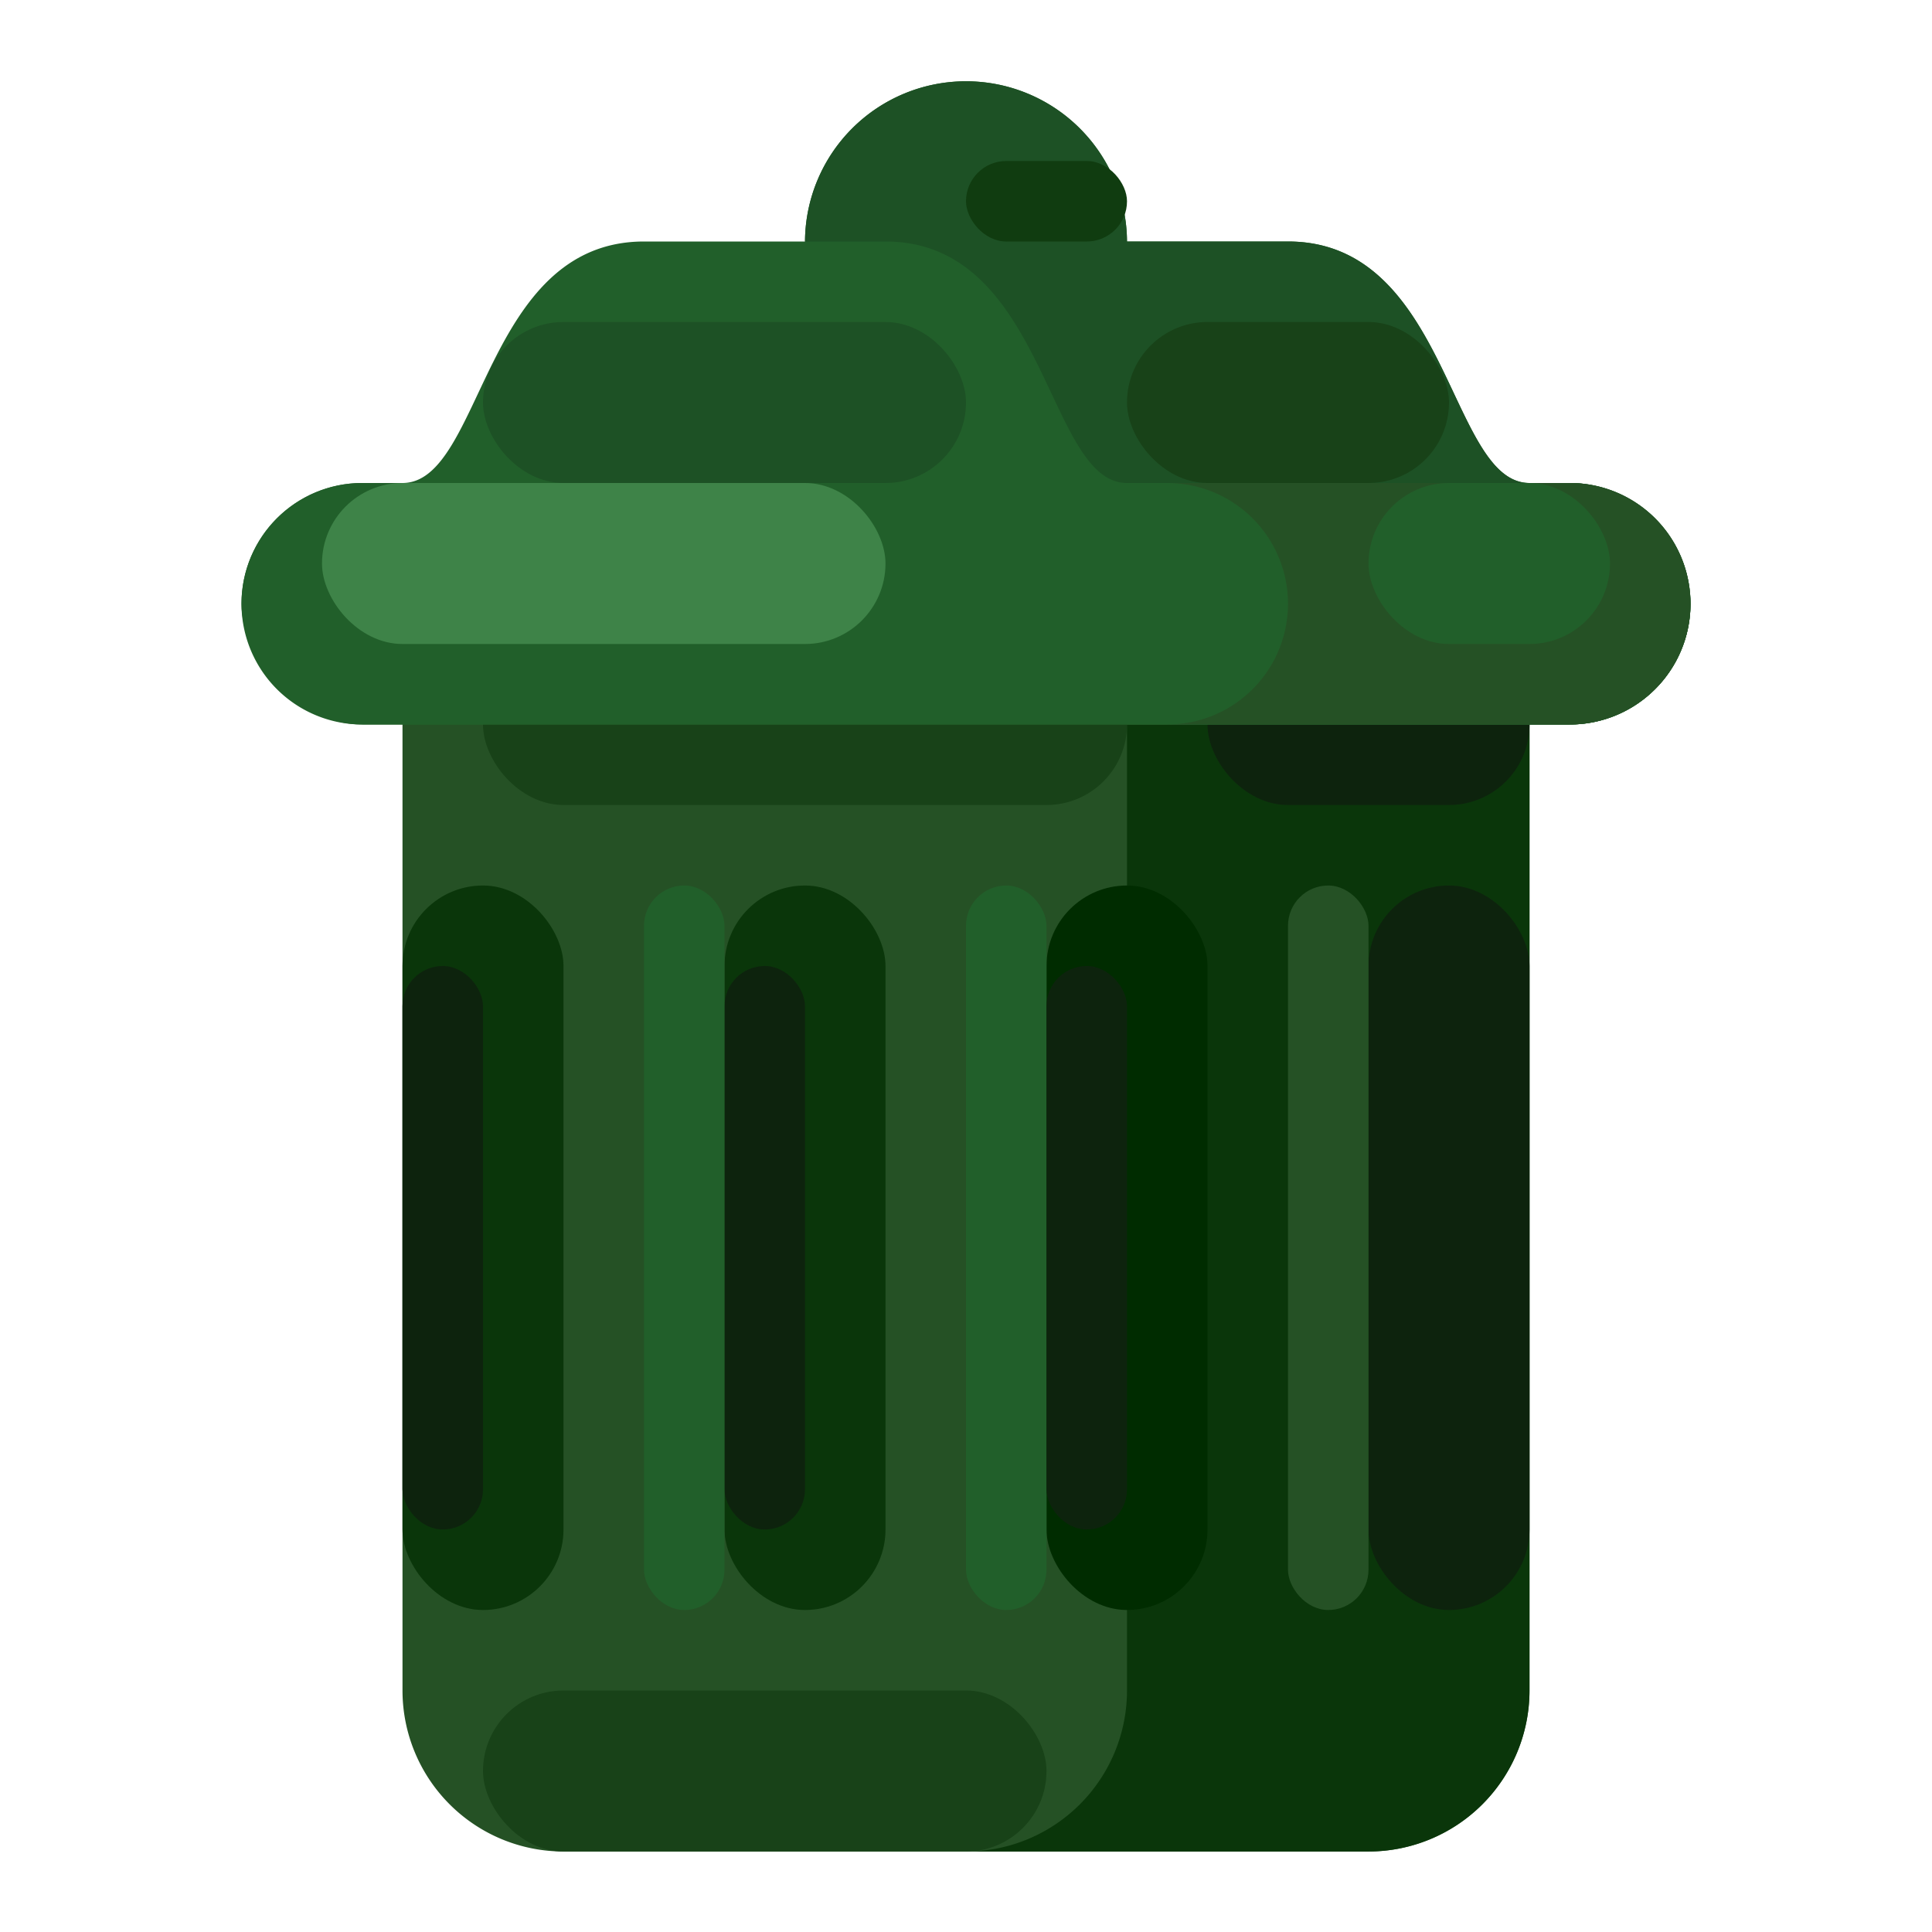 <svg xmlns="http://www.w3.org/2000/svg" viewBox="0 0 512 512"><title>Artboard 106</title><g id="Recycle_bin-2" data-name="Recycle bin"><path d="M106.667,170.667H405.333a0,0,0,0,1,0,0V448a42.667,42.667,0,0,1-42.667,42.667H149.333A42.667,42.667,0,0,1,106.667,448V170.667A0,0,0,0,1,106.667,170.667Z" style="fill:#255125"/><rect x="128" y="170.667" width="170.667" height="42.667" rx="21.333" ry="21.333" style="fill:#184218"/><path d="M298.667,192V448A42.667,42.667,0,0,1,256,490.667H362.667A42.667,42.667,0,0,0,405.333,448V192Z" style="fill:#0a360a"/><rect x="320" y="170.667" width="85.333" height="42.667" rx="21.333" ry="21.333" style="fill:#0d230d"/><rect x="192" y="234.667" width="42.667" height="192" rx="21.333" ry="21.333" style="fill:#0a360a"/><rect x="277.333" y="234.667" width="42.667" height="192" rx="21.333" ry="21.333" style="fill:#002c00"/><rect x="362.667" y="234.667" width="42.667" height="192" rx="21.333" ry="21.333" style="fill:#0d230d"/><rect x="106.667" y="234.667" width="42.667" height="192" rx="21.333" ry="21.333" style="fill:#0a360a"/><path d="M416,128H405.333C384,128,384,64,341.333,64H298.667a42.667,42.667,0,0,0-85.333,0H170.667C128,64,128,128,106.667,128H96a32,32,0,0,0,0,64H416a32,32,0,0,0,0-64Z" style="fill:#215f2a"/><path d="M416,128H405.333C384,128,384,64,341.333,64H298.667a42.667,42.667,0,0,0-85.333,0h21.333c42.667,0,42.667,64,64,64h10.667a32,32,0,0,1,0,64H416a32,32,0,0,0,0-64Z" style="fill:#1d5125"/><rect x="64" y="128" width="384" height="64" rx="32" ry="32" style="fill:#215f2a"/><path d="M416,128H309.333a32,32,0,0,1,0,64H416a32,32,0,0,0,0-64Z" style="fill:#255125"/><rect x="362.667" y="128" width="64" height="42.667" rx="21.333" ry="21.333" style="fill:#215f2a"/><rect x="128" y="85.333" width="128" height="42.667" rx="21.333" ry="21.333" style="fill:#1d5125"/><rect x="298.667" y="85.333" width="85.333" height="42.667" rx="21.333" ry="21.333" style="fill:#184218"/><rect x="256" y="42.667" width="42.667" height="21.333" rx="10.667" ry="10.667" style="fill:#103c10"/><rect x="192" y="256" width="21.333" height="149.333" rx="10.667" ry="10.667" style="fill:#0d230d"/><rect x="170.667" y="234.667" width="21.333" height="192" rx="10.667" ry="10.667" style="fill:#215f2a"/><rect x="256" y="234.667" width="21.333" height="192" rx="10.667" ry="10.667" style="fill:#215f2a"/><rect x="341.333" y="234.667" width="21.333" height="192" rx="10.667" ry="10.667" style="fill:#255125"/><rect x="106.667" y="256" width="21.333" height="149.333" rx="10.667" ry="10.667" style="fill:#0d230d"/><rect x="277.333" y="256" width="21.333" height="149.333" rx="10.667" ry="10.667" style="fill:#0d230d"/><rect x="128" y="448" width="149.333" height="42.667" rx="21.333" ry="21.333" style="fill:#184218"/><rect x="85.333" y="128" width="149.333" height="42.667" rx="21.333" ry="21.333" style="fill:#3e8348"/></g></svg>